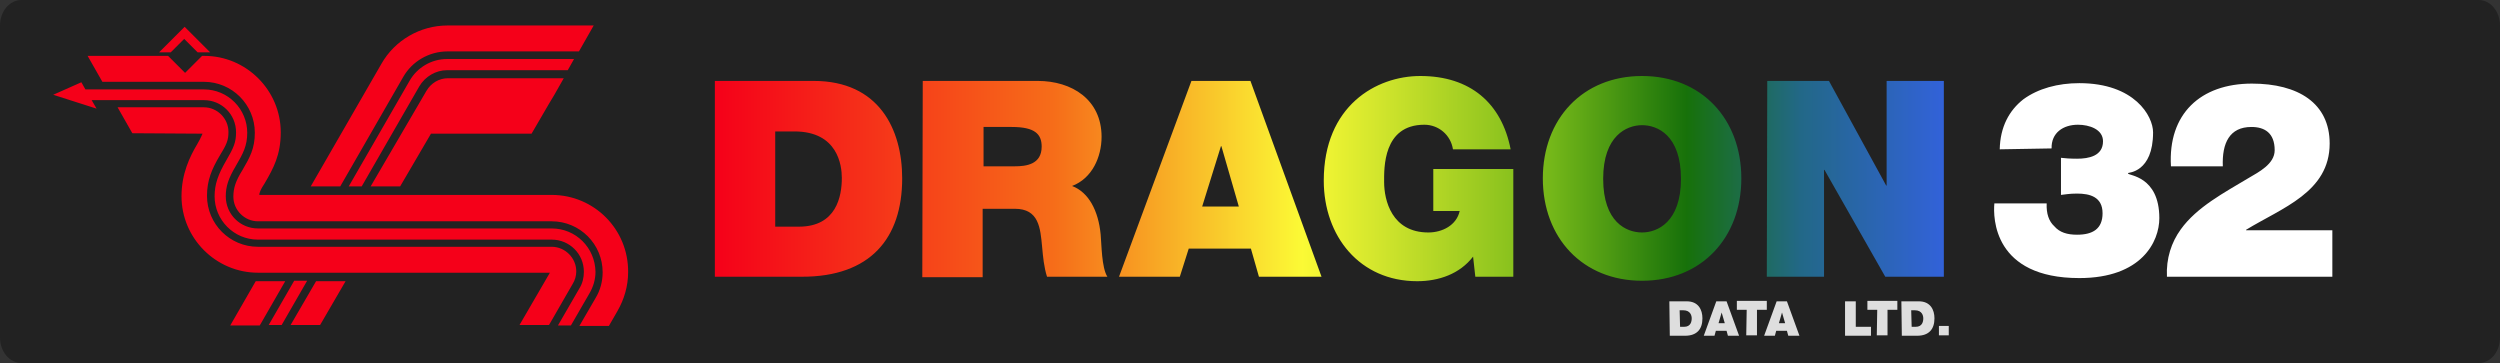 <svg enable-background="new 0 0 559.2 81.2" viewBox="0 0 559.2 81.2" xmlns="http://www.w3.org/2000/svg" xmlns:xlink="http://www.w3.org/1999/xlink"><rect x="0" y="0" width="559.2" height="81.2" fill="#333333" stroke="none"/><linearGradient id="a" gradientUnits="userSpaceOnUse" x1="159.972" x2="434.747" y1="40.004" y2="40.004"><stop offset="0" stop-color="#f50019"/><stop offset=".276" stop-color="#f66d19"/><stop offset=".478" stop-color="#fbfa35"/><stop offset=".681" stop-color="#74b719"/><stop offset=".791" stop-color="#17710a"/><stop offset=".883" stop-color="#226887"/><stop offset="1" stop-color="#3262d9"/></linearGradient><path d="m559.2 75.5c0 3.2-2.1 5.7-4.8 5.7h-549.6c-2.7 0-4.8-2.6-4.8-5.7v-69.8c0-3.1 2.1-5.7 4.8-5.7h549.6c2.7 0 4.8 2.6 4.8 5.7z" fill="#222"/><path d="m159.9 18.1h22.1c14.6 0 19.8 10.8 19.8 21.8 0 13.4-7.1 22-22.4 22h-19.5zm13.5 32.6h5.3c8.4 0 9.6-6.8 9.6-10.9 0-2.8-.9-10.4-10.6-10.4h-4.3zm33-32.6h25.7c7.7 0 14.3 4.2 14.3 12.5 0 4.5-2.1 9.3-6.6 11 3.7 1.4 5.9 5.5 6.4 10.9.2 2.1.2 7.4 1.5 9.4h-13.5c-.7-2.2-.9-4.5-1.1-6.7-.4-4.2-.7-8.5-6.1-8.5h-7.2v15.3h-13.5zm13.5 19.1h7.1c2.5 0 6-.4 6-4.4 0-2.8-1.5-4.4-6.7-4.4h-6.3v8.8zm46.6-19.1h13.2l15.9 43.8h-14l-1.8-6.3h-13.9l-2 6.3h-13.6zm10.6 28.1-3.9-13.5h-.1l-4.2 13.5zm52.4 11.2c-3 3.9-7.7 5.5-12.5 5.5-12.9 0-20.9-10.1-20.9-22.5 0-16.7 11.7-23.4 21.6-23.4 11.2 0 18.2 6.1 20.2 16.4h-12.9c-.5-3.2-3.2-5.5-6.4-5.5-9.3 0-9 9.8-9 12.8 0 4.1 1.7 11.3 9.9 11.3 3.1 0 6.3-1.6 7-4.8h-5.9v-9.4h17.9v24.1h-8.5zm37.8-40.4c13.3 0 22.2 9.6 22.2 22.9s-8.9 22.9-22.2 22.9-22.2-9.6-22.2-22.9 8.9-22.9 22.2-22.9zm0 35c3.4 0 8.7-2.3 8.7-12 0-9.8-5.3-12-8.7-12s-8.7 2.3-8.7 12 5.2 12 8.7 12zm28-33.9h13.8l12.8 23.4h.1v-23.4h12.8v43.8h-13.1l-13.6-23.9h-.1v23.9h-12.8z" fill="url(#a)"/><path d="m447.3 33.4c.1-5 2.1-8.7 5.3-11.2 3.3-2.4 7.7-3.6 12.5-3.6 12.4 0 16.5 7.4 16.5 11 0 9-5.6 9-5.6 9.1v.1c0 .5 7 .5 7 10 0 5.2-3.9 13.4-17.9 13.4-19.2 0-19.3-13.5-19-16.7h11.7c-.1 2.3.5 4 1.7 5.1 1.2 1.4 2.9 1.9 5.1 1.9 3.5 0 5.7-1.3 5.7-4.8 0-3.7-2.9-4.4-5.7-4.4-1.8 0-2.6.2-3.6.3v-8.3c.9.1 1.9.2 3.6.2 2.6 0 5.8-.6 5.8-3.9 0-2.7-3.1-3.7-5.6-3.7-3.3 0-6 1.8-5.9 5.3zm38.3 3.8c-.7-11.7 6.6-18.5 18.1-18.5 10.4 0 17.4 4.4 17.4 13.4 0 10.9-10.7 14.4-18.7 19.3v.1h19.3v10.4h-37c-.2-4.1 1-7.7 3.1-10.6 3.6-5 9.7-8.2 15.2-11.5 2.2-1.3 5.8-3.1 5.8-6.2 0-3.9-2.3-5.2-5.2-5.2-4.9 0-6.6 3.6-6.4 8.8z" fill="#fff"/><path d="m373.4 67.4h3.9c2.6 0 3.5 1.9 3.5 3.8 0 2.4-1.2 3.9-3.9 3.9h-3.4zm2.4 5.7h.9c1.5 0 1.7-1.2 1.7-1.9 0-.5-.2-1.8-1.9-1.8h-.8zm8.1-5.7h2.3l2.8 7.7h-2.5l-.3-1.1h-2.4l-.3 1.1h-2.4zm1.9 4.9-.7-2.4-.7 2.4zm4.9-3h-2.2v-2h6.7v2h-2.2v5.7h-2.4zm6.7-1.9h2.3l2.8 7.7h-2.5l-.3-1.1h-2.4l-.3 1.1h-2.4zm1.9 4.9-.7-2.4-.7 2.4zm13.4-4.9h2.4v5.7h3.4v2h-5.8zm7.2 1.9h-2.2v-2h6.7v2h-2.2v5.7h-2.4zm5.4-1.9h3.9c2.6 0 3.5 1.9 3.5 3.8 0 2.4-1.2 3.9-3.9 3.9h-3.4zm2.3 5.7h.9c1.5 0 1.7-1.2 1.7-1.9 0-.5-.2-1.8-1.9-1.8h-.8zm6.1-.2h2.2v2.1h-2.2z" fill="#dedede"/><path d="m76.1 41.7h-6.6l15.8-27.4c3-5.3 8.7-8.6 14.8-8.6h32.7l-3.3 5.8h-29.4c-4.1 0-7.9 2.2-9.9 5.7zm17.7-22.4c1.3-2.2 3.7-3.6 6.2-3.6h27l1.4-2.5h-28.4c-3.5 0-6.7 1.9-8.4 4.9l-13.6 23.6h2.9zm2.6 10.6h22.5l3.9-6.7 1.2-2 2.1-3.7h-25.9c-2 0-3.8 1.1-4.8 2.8l-12.5 21.4h6.6zm-51.1 0s0 .1 0 0c-.1.2-.3.8-1.1 2.2-1.8 3-3.6 6.8-3.6 11.8 0 9.4 7.7 17.1 17.1 17.1h65.3l-6.8 11.7h6.6l5.3-9.2c.5-.8.8-1.8.8-2.8 0-3-2.5-5.5-5.5-5.5h-65.7c-6.3 0-11.4-5.1-11.4-11.4 0-3.5 1.1-6 2.8-8.9 1.6-2.6 2-3.5 2-5.4 0-3-2.5-5.5-5.5-5.5h-19.3l3.3 5.8zm78.1 21.2h-65.7c-4 0-7.2-3.2-7.2-7.2 0-2.2.6-4 2.2-6.7 1.7-2.9 2.6-4.6 2.6-7.5 0-5.3-4.3-9.7-9.7-9.7h-26.5l-.9-1.6-6.3 2.8 9.7 3.1-1.1-1.9h25.1c4 0 7.2 3.2 7.2 7.2 0 2.2-.5 3.4-2.2 6.3-1.8 3.1-2.6 5.3-2.6 8 0 5.3 4.3 9.7 9.7 9.7h65.7c4 0 7.2 3.2 7.2 7.2 0 1.3-.3 2.6-1 3.7l-4.8 8.3h2.9l4.1-7.1c.9-1.5 1.4-3.2 1.4-4.9-.1-5.4-4.4-9.7-9.8-9.7zm-59.6 11.8h-6.6l-5.7 9.9h6.6zm-.8 9.8 5.7-9.9h-2.9l-5.7 9.9zm14.3-9.8h-6.6l-5.7 9.8h6.6zm46.1-19.3h-65.4c0-.4.2-1.1 1.2-2.6 2-3.4 3.6-6.4 3.6-11.4 0-9.4-7.7-17.1-17.1-17.1h-.5l-3.8 3.8-3.8-3.8h-18l3.3 5.8h22.7c6.3 0 11.4 5.1 11.4 11.4 0 3.5-1.1 5.5-2.8 8.4-1.5 2.4-2 4-2 5.9 0 3 2.5 5.5 5.5 5.5h65.7c6.3 0 11.4 5.1 11.4 11.4 0 2-.5 4-1.6 5.8l-3.6 6.2h6.6l1.9-3.3c1.5-2.6 2.4-5.6 2.4-8.7.1-9.6-7.6-17.3-17.1-17.3zm-76.4-31.9-5.7-5.7-5.7 5.7h2.6l3-3 3 3z" fill="#f50019"/></svg>